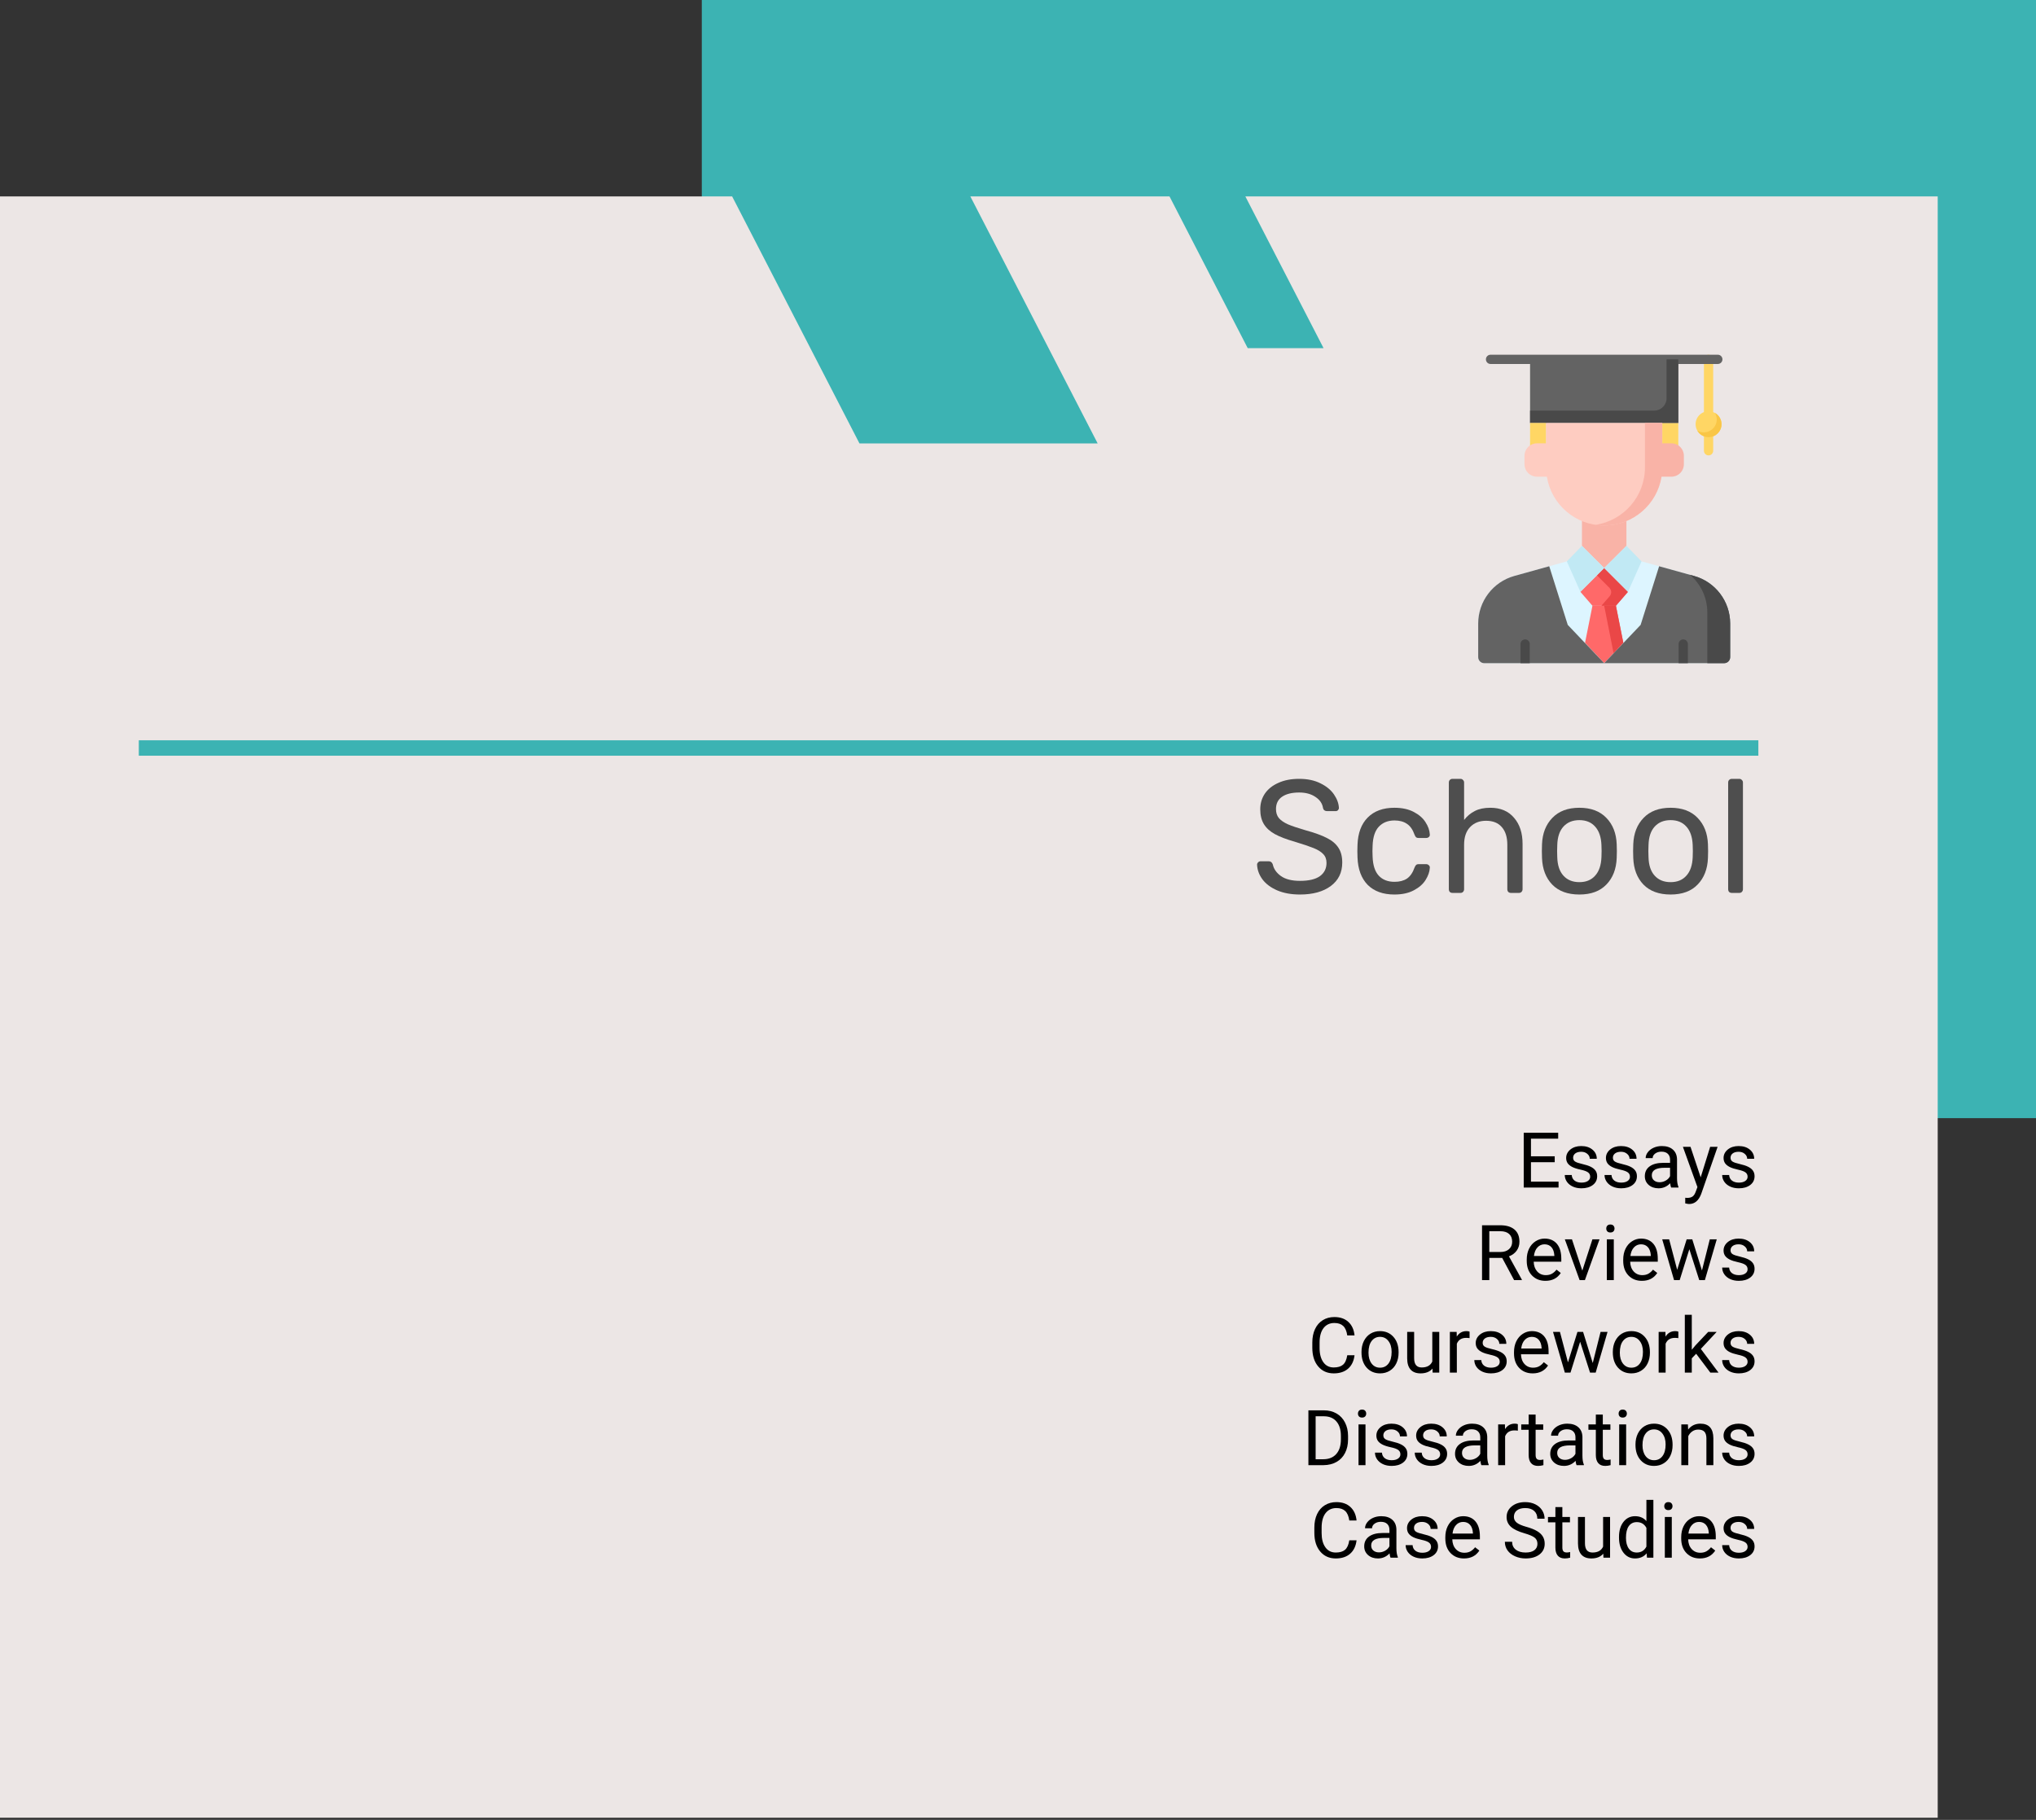 <svg width="264" height="236" viewBox="0 0 264 236" fill="none" xmlns="http://www.w3.org/2000/svg">
<rect x="0" y="0" width="264" height="236" fill="#333333" stroke="none"/>
<rect x="91" width="173" height="145" fill="#3CB3B3"/>
<path fill-rule="evenodd" clip-rule="evenodd" d="M94.933 25.47L111.445 57.506H142.332L125.82 25.47H151.645L161.788 45.15H171.623L161.479 25.47H251.255V235.72H0V25.47H94.933Z" fill="#ECE6E5"/>
<path d="M168.563 116C167.423 116 166.434 115.819 165.596 115.458C164.772 115.097 164.14 114.625 163.701 114.042C163.261 113.444 163.027 112.806 163 112.125C163 112.014 163.041 111.917 163.124 111.833C163.22 111.736 163.33 111.688 163.453 111.688H164.504C164.765 111.688 164.944 111.826 165.04 112.104C165.163 112.688 165.514 113.188 166.091 113.604C166.681 114.021 167.505 114.229 168.563 114.229C169.703 114.229 170.562 114.028 171.139 113.625C171.716 113.208 172.004 112.632 172.004 111.896C172.004 111.424 171.86 111.042 171.571 110.75C171.297 110.458 170.885 110.201 170.335 109.979C169.786 109.757 168.961 109.479 167.863 109.146C166.791 108.84 165.94 108.514 165.308 108.167C164.676 107.819 164.202 107.389 163.886 106.875C163.57 106.361 163.412 105.715 163.412 104.938C163.412 104.187 163.611 103.514 164.01 102.917C164.422 102.319 165.005 101.854 165.761 101.521C166.516 101.174 167.416 101 168.46 101C169.532 101 170.452 101.194 171.221 101.583C171.99 101.958 172.574 102.438 172.972 103.021C173.371 103.604 173.584 104.187 173.611 104.771C173.611 104.882 173.57 104.979 173.487 105.062C173.419 105.146 173.316 105.188 173.178 105.188H172.086C171.798 105.188 171.619 105.056 171.551 104.792C171.468 104.208 171.145 103.729 170.582 103.354C170.019 102.965 169.312 102.771 168.46 102.771C167.526 102.771 166.791 102.951 166.255 103.312C165.72 103.674 165.452 104.208 165.452 104.917C165.452 105.389 165.576 105.778 165.823 106.083C166.084 106.389 166.475 106.66 166.997 106.896C167.519 107.118 168.282 107.375 169.284 107.667C170.452 107.986 171.372 108.319 172.045 108.667C172.718 109 173.22 109.424 173.549 109.938C173.879 110.438 174.044 111.076 174.044 111.854C174.044 113.146 173.549 114.16 172.56 114.896C171.571 115.632 170.239 116 168.563 116Z" fill="#4E4E4E"/>
<path d="M180.803 116C179.334 116 178.18 115.583 177.342 114.75C176.518 113.903 176.078 112.722 176.023 111.208L176.003 110.375L176.023 109.542C176.078 108.028 176.518 106.854 177.342 106.021C178.18 105.174 179.334 104.75 180.803 104.75C181.792 104.75 182.63 104.931 183.317 105.292C184.004 105.653 184.512 106.097 184.842 106.625C185.185 107.153 185.371 107.681 185.398 108.208C185.412 108.347 185.371 108.458 185.275 108.542C185.178 108.625 185.062 108.667 184.924 108.667H183.935C183.798 108.667 183.695 108.639 183.626 108.583C183.557 108.528 183.489 108.417 183.42 108.25C183.187 107.583 182.857 107.111 182.431 106.833C182.005 106.542 181.47 106.396 180.824 106.396C179.972 106.396 179.292 106.667 178.784 107.208C178.29 107.736 178.022 108.549 177.981 109.646L177.96 110.396L177.981 111.104C178.022 112.215 178.29 113.035 178.784 113.562C179.279 114.09 179.959 114.354 180.824 114.354C181.47 114.354 182.005 114.215 182.431 113.938C182.857 113.646 183.187 113.167 183.42 112.5C183.489 112.333 183.557 112.222 183.626 112.167C183.695 112.097 183.798 112.062 183.935 112.062H184.924C185.062 112.062 185.178 112.111 185.275 112.208C185.371 112.292 185.412 112.403 185.398 112.542C185.371 113.056 185.185 113.583 184.842 114.125C184.512 114.653 184.004 115.097 183.317 115.458C182.644 115.819 181.806 116 180.803 116Z" fill="#4E4E4E"/>
<path d="M188.34 115.792C188.202 115.792 188.085 115.75 187.989 115.667C187.907 115.569 187.866 115.451 187.866 115.312V101.479C187.866 101.34 187.907 101.229 187.989 101.146C188.085 101.049 188.202 101 188.34 101H189.37C189.507 101 189.617 101.049 189.699 101.146C189.796 101.229 189.844 101.34 189.844 101.479V106.333C190.242 105.819 190.709 105.431 191.245 105.167C191.78 104.889 192.447 104.75 193.243 104.75C194.562 104.75 195.585 105.181 196.313 106.042C197.055 106.889 197.426 108.021 197.426 109.438V115.312C197.426 115.451 197.378 115.569 197.282 115.667C197.199 115.75 197.089 115.792 196.952 115.792H195.922C195.784 115.792 195.668 115.75 195.572 115.667C195.489 115.569 195.448 115.451 195.448 115.312V109.542C195.448 108.556 195.208 107.792 194.727 107.25C194.26 106.708 193.58 106.437 192.687 106.437C191.822 106.437 191.128 106.715 190.606 107.271C190.098 107.813 189.844 108.569 189.844 109.542V115.312C189.844 115.451 189.796 115.569 189.699 115.667C189.617 115.75 189.507 115.792 189.37 115.792H188.34Z" fill="#4E4E4E"/>
<path d="M204.789 116C203.278 116 202.104 115.569 201.266 114.708C200.442 113.847 200.002 112.701 199.947 111.271L199.927 110.375L199.947 109.479C200.002 108.062 200.449 106.924 201.287 106.063C202.125 105.188 203.292 104.75 204.789 104.75C206.287 104.75 207.454 105.188 208.292 106.063C209.13 106.924 209.576 108.062 209.631 109.479C209.645 109.632 209.652 109.931 209.652 110.375C209.652 110.819 209.645 111.118 209.631 111.271C209.576 112.701 209.13 113.847 208.292 114.708C207.468 115.569 206.3 116 204.789 116ZM204.789 114.396C205.655 114.396 206.335 114.118 206.829 113.562C207.337 113.007 207.612 112.208 207.653 111.167C207.667 111.028 207.674 110.764 207.674 110.375C207.674 109.986 207.667 109.722 207.653 109.583C207.612 108.542 207.337 107.743 206.829 107.188C206.335 106.632 205.655 106.354 204.789 106.354C203.924 106.354 203.237 106.632 202.729 107.188C202.221 107.743 201.953 108.542 201.925 109.583L201.905 110.375L201.925 111.167C201.953 112.208 202.221 113.007 202.729 113.562C203.237 114.118 203.924 114.396 204.789 114.396Z" fill="#4E4E4E"/>
<path d="M216.621 116C215.11 116 213.935 115.569 213.097 114.708C212.273 113.847 211.834 112.701 211.779 111.271L211.758 110.375L211.779 109.479C211.834 108.062 212.28 106.924 213.118 106.063C213.956 105.188 215.123 104.75 216.621 104.75C218.118 104.75 219.285 105.188 220.123 106.063C220.961 106.924 221.408 108.062 221.463 109.479C221.476 109.632 221.483 109.931 221.483 110.375C221.483 110.819 221.476 111.118 221.463 111.271C221.408 112.701 220.961 113.847 220.123 114.708C219.299 115.569 218.132 116 216.621 116ZM216.621 114.396C217.486 114.396 218.166 114.118 218.66 113.562C219.169 113.007 219.443 112.208 219.485 111.167C219.498 111.028 219.505 110.764 219.505 110.375C219.505 109.986 219.498 109.722 219.485 109.583C219.443 108.542 219.169 107.743 218.66 107.188C218.166 106.632 217.486 106.354 216.621 106.354C215.755 106.354 215.068 106.632 214.56 107.188C214.052 107.743 213.784 108.542 213.757 109.583L213.736 110.375L213.757 111.167C213.784 112.208 214.052 113.007 214.56 113.562C215.068 114.118 215.755 114.396 216.621 114.396Z" fill="#4E4E4E"/>
<path d="M224.558 115.792C224.42 115.792 224.304 115.75 224.207 115.667C224.125 115.569 224.084 115.451 224.084 115.312V101.479C224.084 101.34 224.125 101.229 224.207 101.146C224.304 101.049 224.42 101 224.558 101H225.526C225.663 101 225.773 101.049 225.856 101.146C225.952 101.229 226 101.34 226 101.479V115.312C226 115.451 225.952 115.569 225.856 115.667C225.773 115.75 225.663 115.792 225.526 115.792H224.558Z" fill="#4E4E4E"/>
<g clip-path="url(#clip0)">
<path d="M223.224 55.009C223.224 54.292 222.774 53.682 222.143 53.44V46.601C222.143 46.269 221.874 46 221.542 46C221.21 46 220.941 46.269 220.941 46.601V53.44C220.31 53.682 219.86 54.292 219.86 55.009C219.86 55.726 220.31 56.336 220.941 56.578V58.452C220.941 58.784 221.21 59.053 221.542 59.053C221.874 59.053 222.143 58.784 222.143 58.452V56.578C222.774 56.336 223.224 55.726 223.224 55.009Z" fill="#FFD664"/>
<path d="M222.378 53.551C222.52 53.798 222.603 54.083 222.603 54.388C222.603 55.317 221.85 56.07 220.921 56.07C220.616 56.07 220.331 55.988 220.084 55.846C220.375 56.35 220.918 56.691 221.542 56.691C222.471 56.691 223.224 55.938 223.224 55.009C223.224 54.385 222.883 53.842 222.378 53.551Z" fill="#F9C646"/>
<path d="M222.743 46H193.273C192.942 46 192.673 46.269 192.673 46.601C192.673 46.932 192.942 47.201 193.273 47.201H198.399V54.849H217.618V47.201H222.743C223.075 47.201 223.344 46.932 223.344 46.601C223.344 46.269 223.074 46 222.743 46Z" fill="#636363"/>
<path d="M203.204 72.787L196.364 74.687C193.591 75.457 191.672 77.982 191.672 80.859V85.219C191.672 85.65 192.022 86 192.453 86H223.563C223.995 86 224.345 85.65 224.345 85.219V80.859C224.345 77.982 222.426 75.457 219.653 74.687L212.813 72.787H203.204Z" fill="#DDF5FF"/>
<path d="M209.529 78.552L210.491 83.358L208.008 86L205.525 83.358L206.486 78.552H209.529Z" fill="#FF6969"/>
<path d="M210.491 83.358L209.53 78.552H208.008L209.227 84.703C209.859 84.03 210.491 83.358 210.491 83.358Z" fill="#EA4747"/>
<path d="M224.345 80.86V85.219C224.345 85.65 223.995 86 223.563 86H208.008L212.733 81.035L215.133 73.431L219.653 74.687C222.426 75.457 224.345 77.982 224.345 80.86Z" fill="#636363"/>
<path d="M219.653 74.687L219.135 74.543C220.527 75.732 221.381 77.494 221.381 79.414V86H223.563C223.995 86 224.345 85.65 224.345 85.219V80.859C224.345 77.981 222.426 75.457 219.653 74.687Z" fill="#494949"/>
<path d="M196.364 74.687L200.883 73.431L203.284 81.035L208.008 86H192.453C192.022 86 191.672 85.65 191.672 85.219V80.859C191.672 77.982 193.591 75.457 196.364 74.687Z" fill="#636363"/>
<path d="M210.891 70.785L208.008 73.667L205.125 70.785V66.22H210.891V70.785Z" fill="#F9B3A7"/>
<path d="M215.536 54.849H217.618V58.052H215.536V54.849Z" fill="#FFD664"/>
<path d="M216.096 46.601V51.646C216.096 52.53 215.379 53.247 214.495 53.247H198.398V54.849H217.618V46.601H216.096Z" fill="#494949"/>
<path d="M198.398 54.849H200.481V58.052H198.398V54.849Z" fill="#FFD664"/>
<path d="M208.008 54.849H200.481V57.491H199.28C198.395 57.491 197.678 58.209 197.678 59.093V60.214C197.678 61.099 198.395 61.816 199.28 61.816H200.577C201.152 65.402 204.26 68.142 208.008 68.142C212.166 68.142 215.536 64.772 215.536 60.615V54.849H208.008Z" fill="#FECCC1"/>
<path d="M216.737 57.491H215.536V54.849H213.294V60.615C213.294 64.391 210.513 67.518 206.887 68.059C207.253 68.114 207.627 68.142 208.008 68.142C211.757 68.142 214.865 65.402 215.44 61.816H216.737C217.622 61.816 218.339 61.099 218.339 60.214V59.093C218.339 58.209 217.622 57.491 216.737 57.491Z" fill="#F9B3A7"/>
<path d="M208.008 78.552H209.529L211.091 76.751L208.008 73.668L204.925 76.751L206.486 78.552H208.008Z" fill="#FF6969"/>
<path d="M208.008 73.668L207.067 74.609L208.682 76.223C208.979 76.521 208.996 76.997 208.721 77.314L207.648 78.552H209.53L211.091 76.751L208.008 73.668Z" fill="#EA4747"/>
<path d="M204.925 76.751L208.008 73.668L205.125 70.785L203.163 72.8L204.925 76.751Z" fill="#C1E9F4"/>
<path d="M211.091 76.751L208.008 73.668L210.891 70.785L212.853 72.8L211.091 76.751Z" fill="#C1E9F4"/>
<path d="M218.859 83.517V86H217.658V83.517C217.658 83.186 217.927 82.917 218.258 82.917C218.59 82.917 218.859 83.186 218.859 83.517Z" fill="#494949"/>
<path d="M197.157 86V83.517C197.157 83.186 197.426 82.917 197.758 82.917C198.089 82.917 198.358 83.186 198.358 83.517V86H197.157Z" fill="#494949"/>
</g>
<path d="M18 97H228" stroke="#3CB3B3" stroke-width="2"/>
<path d="M201.594 150.714H198.513V153.233H202.092V154H197.575V146.891H202.043V147.662H198.513V149.947H201.594V150.714Z" fill="black"/>
<path d="M206.193 152.599C206.193 152.354 206.101 152.166 205.915 152.032C205.733 151.896 205.412 151.778 204.953 151.681C204.497 151.583 204.134 151.466 203.864 151.329C203.597 151.192 203.399 151.03 203.269 150.841C203.142 150.652 203.078 150.427 203.078 150.167C203.078 149.734 203.26 149.368 203.625 149.068C203.993 148.769 204.462 148.619 205.031 148.619C205.63 148.619 206.115 148.774 206.486 149.083C206.861 149.392 207.048 149.788 207.048 150.27H206.14C206.14 150.022 206.034 149.809 205.822 149.63C205.614 149.451 205.35 149.361 205.031 149.361C204.702 149.361 204.445 149.433 204.26 149.576C204.074 149.719 203.981 149.907 203.981 150.138C203.981 150.356 204.068 150.52 204.24 150.631C204.413 150.742 204.724 150.847 205.173 150.948C205.625 151.049 205.992 151.17 206.271 151.31C206.551 151.45 206.758 151.619 206.892 151.817C207.028 152.013 207.097 152.252 207.097 152.535C207.097 153.007 206.908 153.386 206.53 153.673C206.153 153.956 205.663 154.098 205.061 154.098C204.637 154.098 204.263 154.023 203.938 153.873C203.612 153.723 203.356 153.515 203.171 153.248C202.989 152.978 202.897 152.687 202.897 152.374H203.801C203.817 152.677 203.938 152.918 204.162 153.097C204.39 153.272 204.689 153.36 205.061 153.36C205.402 153.36 205.676 153.292 205.881 153.155C206.089 153.015 206.193 152.83 206.193 152.599Z" fill="black"/>
<path d="M211.35 152.599C211.35 152.354 211.257 152.166 211.071 152.032C210.889 151.896 210.568 151.778 210.109 151.681C209.654 151.583 209.291 151.466 209.021 151.329C208.754 151.192 208.555 151.03 208.425 150.841C208.298 150.652 208.234 150.427 208.234 150.167C208.234 149.734 208.417 149.368 208.781 149.068C209.149 148.769 209.618 148.619 210.188 148.619C210.786 148.619 211.271 148.774 211.643 149.083C212.017 149.392 212.204 149.788 212.204 150.27H211.296C211.296 150.022 211.19 149.809 210.979 149.63C210.77 149.451 210.507 149.361 210.188 149.361C209.859 149.361 209.602 149.433 209.416 149.576C209.23 149.719 209.138 149.907 209.138 150.138C209.138 150.356 209.224 150.52 209.396 150.631C209.569 150.742 209.88 150.847 210.329 150.948C210.782 151.049 211.148 151.17 211.428 151.31C211.708 151.45 211.914 151.619 212.048 151.817C212.185 152.013 212.253 152.252 212.253 152.535C212.253 153.007 212.064 153.386 211.687 153.673C211.309 153.956 210.819 154.098 210.217 154.098C209.794 154.098 209.419 154.023 209.094 153.873C208.768 153.723 208.513 153.515 208.327 153.248C208.145 152.978 208.054 152.687 208.054 152.374H208.957C208.973 152.677 209.094 152.918 209.318 153.097C209.546 153.272 209.846 153.36 210.217 153.36C210.559 153.36 210.832 153.292 211.037 153.155C211.245 153.015 211.35 152.83 211.35 152.599Z" fill="black"/>
<path d="M216.691 154C216.639 153.896 216.597 153.71 216.564 153.443C216.145 153.88 215.643 154.098 215.061 154.098C214.54 154.098 214.112 153.951 213.776 153.658C213.444 153.362 213.278 152.988 213.278 152.535C213.278 151.985 213.487 151.559 213.903 151.256C214.323 150.95 214.912 150.797 215.671 150.797H216.55V150.382C216.55 150.066 216.455 149.815 216.267 149.63C216.078 149.441 215.799 149.347 215.432 149.347C215.109 149.347 214.839 149.428 214.621 149.591C214.403 149.754 214.294 149.951 214.294 150.182H213.386C213.386 149.918 213.479 149.664 213.664 149.42C213.853 149.173 214.107 148.977 214.426 148.834C214.748 148.691 215.101 148.619 215.485 148.619C216.094 148.619 216.571 148.772 216.916 149.078C217.261 149.381 217.44 149.799 217.453 150.333V152.765C217.453 153.25 217.515 153.635 217.639 153.922V154H216.691ZM215.192 153.312C215.476 153.312 215.744 153.238 215.998 153.092C216.252 152.945 216.436 152.755 216.55 152.521V151.437H215.842C214.735 151.437 214.182 151.76 214.182 152.408C214.182 152.691 214.276 152.913 214.465 153.072C214.654 153.232 214.896 153.312 215.192 153.312Z" fill="black"/>
<path d="M220.52 152.677L221.75 148.717H222.717L220.593 154.815C220.264 155.694 219.742 156.134 219.025 156.134L218.854 156.119L218.518 156.056V155.323L218.762 155.343C219.068 155.343 219.305 155.281 219.475 155.157C219.647 155.034 219.789 154.807 219.899 154.479L220.1 153.941L218.215 148.717H219.201L220.52 152.677Z" fill="black"/>
<path d="M226.604 152.599C226.604 152.354 226.511 152.166 226.325 152.032C226.143 151.896 225.822 151.778 225.363 151.681C224.908 151.583 224.545 151.466 224.274 151.329C224.007 151.192 223.809 151.03 223.679 150.841C223.552 150.652 223.488 150.427 223.488 150.167C223.488 149.734 223.671 149.368 224.035 149.068C224.403 148.769 224.872 148.619 225.441 148.619C226.04 148.619 226.525 148.774 226.896 149.083C227.271 149.392 227.458 149.788 227.458 150.27H226.55C226.55 150.022 226.444 149.809 226.232 149.63C226.024 149.451 225.76 149.361 225.441 149.361C225.113 149.361 224.855 149.433 224.67 149.576C224.484 149.719 224.392 149.907 224.392 150.138C224.392 150.356 224.478 150.52 224.65 150.631C224.823 150.742 225.134 150.847 225.583 150.948C226.035 151.049 226.402 151.17 226.682 151.31C226.962 151.45 227.168 151.619 227.302 151.817C227.438 152.013 227.507 152.252 227.507 152.535C227.507 153.007 227.318 153.386 226.94 153.673C226.563 153.956 226.073 154.098 225.471 154.098C225.048 154.098 224.673 154.023 224.348 153.873C224.022 153.723 223.767 153.515 223.581 153.248C223.399 152.978 223.308 152.687 223.308 152.374H224.211C224.227 152.677 224.348 152.918 224.572 153.097C224.8 153.272 225.1 153.36 225.471 153.36C225.812 153.36 226.086 153.292 226.291 153.155C226.499 153.015 226.604 152.83 226.604 152.599Z" fill="black"/>
<path d="M194.782 163.124H193.112V166H192.17V158.891H194.523C195.324 158.891 195.939 159.073 196.369 159.438C196.802 159.802 197.019 160.333 197.019 161.029C197.019 161.472 196.898 161.858 196.657 162.187C196.42 162.515 196.088 162.761 195.661 162.924L197.331 165.941V166H196.325L194.782 163.124ZM193.112 162.357H194.553C195.018 162.357 195.388 162.237 195.661 161.996C195.938 161.755 196.076 161.433 196.076 161.029C196.076 160.59 195.944 160.253 195.681 160.019C195.42 159.784 195.043 159.665 194.548 159.662H193.112V162.357Z" fill="black"/>
<path d="M200.388 166.098C199.672 166.098 199.089 165.863 198.64 165.395C198.19 164.923 197.966 164.293 197.966 163.505V163.339C197.966 162.815 198.065 162.348 198.264 161.938C198.465 161.524 198.745 161.202 199.104 160.971C199.465 160.736 199.855 160.619 200.275 160.619C200.962 160.619 201.496 160.845 201.877 161.298C202.258 161.75 202.448 162.398 202.448 163.241V163.617H198.869C198.882 164.138 199.034 164.56 199.323 164.882C199.616 165.201 199.987 165.36 200.437 165.36C200.756 165.36 201.026 165.295 201.247 165.165C201.468 165.035 201.662 164.862 201.828 164.647L202.38 165.077C201.937 165.757 201.273 166.098 200.388 166.098ZM200.275 161.361C199.911 161.361 199.605 161.495 199.357 161.762C199.11 162.025 198.957 162.396 198.898 162.875H201.545V162.807C201.519 162.348 201.395 161.993 201.174 161.742C200.952 161.488 200.653 161.361 200.275 161.361Z" fill="black"/>
<path d="M205.173 164.774L206.481 160.717H207.404L205.51 166H204.821L202.907 160.717H203.83L205.173 164.774Z" fill="black"/>
<path d="M209.255 166H208.352V160.717H209.255V166ZM208.278 159.315C208.278 159.169 208.322 159.045 208.41 158.944C208.501 158.843 208.635 158.793 208.811 158.793C208.986 158.793 209.12 158.843 209.211 158.944C209.302 159.045 209.348 159.169 209.348 159.315C209.348 159.462 209.302 159.584 209.211 159.682C209.12 159.779 208.986 159.828 208.811 159.828C208.635 159.828 208.501 159.779 208.41 159.682C208.322 159.584 208.278 159.462 208.278 159.315Z" fill="black"/>
<path d="M212.897 166.098C212.181 166.098 211.599 165.863 211.149 165.395C210.7 164.923 210.476 164.293 210.476 163.505V163.339C210.476 162.815 210.575 162.348 210.773 161.938C210.975 161.524 211.255 161.202 211.613 160.971C211.975 160.736 212.365 160.619 212.785 160.619C213.472 160.619 214.006 160.845 214.387 161.298C214.768 161.75 214.958 162.398 214.958 163.241V163.617H211.379C211.392 164.138 211.543 164.56 211.833 164.882C212.126 165.201 212.497 165.36 212.946 165.36C213.265 165.36 213.535 165.295 213.757 165.165C213.978 165.035 214.172 164.862 214.338 164.647L214.89 165.077C214.447 165.757 213.783 166.098 212.897 166.098ZM212.785 161.361C212.421 161.361 212.115 161.495 211.867 161.762C211.62 162.025 211.467 162.396 211.408 162.875H214.055V162.807C214.029 162.348 213.905 161.993 213.684 161.742C213.462 161.488 213.163 161.361 212.785 161.361Z" fill="black"/>
<path d="M220.686 164.755L221.701 160.717H222.604L221.066 166H220.334L219.05 161.996L217.8 166H217.067L215.534 160.717H216.433L217.473 164.672L218.703 160.717H219.431L220.686 164.755Z" fill="black"/>
<path d="M226.604 164.599C226.604 164.354 226.511 164.166 226.325 164.032C226.143 163.896 225.822 163.778 225.363 163.681C224.908 163.583 224.545 163.466 224.274 163.329C224.007 163.192 223.809 163.03 223.679 162.841C223.552 162.652 223.488 162.427 223.488 162.167C223.488 161.734 223.671 161.368 224.035 161.068C224.403 160.769 224.872 160.619 225.441 160.619C226.04 160.619 226.525 160.774 226.896 161.083C227.271 161.392 227.458 161.788 227.458 162.27H226.55C226.55 162.022 226.444 161.809 226.232 161.63C226.024 161.451 225.76 161.361 225.441 161.361C225.113 161.361 224.855 161.433 224.67 161.576C224.484 161.719 224.392 161.907 224.392 162.138C224.392 162.356 224.478 162.52 224.65 162.631C224.823 162.742 225.134 162.847 225.583 162.948C226.035 163.049 226.402 163.17 226.682 163.31C226.962 163.45 227.168 163.619 227.302 163.817C227.438 164.013 227.507 164.252 227.507 164.535C227.507 165.007 227.318 165.386 226.94 165.673C226.563 165.956 226.073 166.098 225.471 166.098C225.048 166.098 224.673 166.023 224.348 165.873C224.022 165.723 223.767 165.515 223.581 165.248C223.399 164.978 223.308 164.687 223.308 164.374H224.211C224.227 164.677 224.348 164.918 224.572 165.097C224.8 165.272 225.1 165.36 225.471 165.36C225.812 165.36 226.086 165.292 226.291 165.155C226.499 165.015 226.604 164.83 226.604 164.599Z" fill="black"/>
<path d="M175.637 175.744C175.549 176.496 175.271 177.077 174.802 177.487C174.336 177.894 173.716 178.098 172.941 178.098C172.102 178.098 171.428 177.797 170.92 177.194C170.415 176.592 170.163 175.786 170.163 174.777V174.094C170.163 173.433 170.28 172.852 170.515 172.351C170.752 171.849 171.088 171.465 171.521 171.198C171.953 170.928 172.455 170.793 173.024 170.793C173.78 170.793 174.385 171.005 174.841 171.428C175.297 171.848 175.562 172.43 175.637 173.176H174.694C174.613 172.609 174.436 172.199 174.162 171.945C173.892 171.691 173.513 171.564 173.024 171.564C172.425 171.564 171.955 171.786 171.613 172.229C171.275 172.671 171.105 173.301 171.105 174.118V174.807C171.105 175.578 171.267 176.192 171.589 176.647C171.911 177.103 172.362 177.331 172.941 177.331C173.462 177.331 173.861 177.214 174.138 176.979C174.418 176.742 174.603 176.33 174.694 175.744H175.637Z" fill="black"/>
<path d="M176.54 175.31C176.54 174.792 176.641 174.326 176.843 173.913C177.048 173.5 177.331 173.181 177.692 172.956C178.057 172.731 178.472 172.619 178.938 172.619C179.657 172.619 180.238 172.868 180.681 173.366C181.127 173.864 181.35 174.527 181.35 175.354V175.417C181.35 175.931 181.25 176.394 181.052 176.804C180.856 177.211 180.575 177.528 180.207 177.756C179.842 177.984 179.423 178.098 178.947 178.098C178.231 178.098 177.65 177.849 177.204 177.351C176.761 176.853 176.54 176.193 176.54 175.373V175.31ZM177.448 175.417C177.448 176.003 177.583 176.473 177.854 176.828C178.127 177.183 178.492 177.36 178.947 177.36C179.406 177.36 179.771 177.181 180.041 176.823C180.311 176.462 180.446 175.957 180.446 175.31C180.446 174.73 180.308 174.261 180.031 173.903C179.758 173.542 179.393 173.361 178.938 173.361C178.492 173.361 178.132 173.539 177.858 173.894C177.585 174.248 177.448 174.756 177.448 175.417Z" fill="black"/>
<path d="M185.744 177.478C185.393 177.891 184.877 178.098 184.196 178.098C183.633 178.098 183.203 177.935 182.907 177.609C182.614 177.281 182.466 176.796 182.463 176.154V172.717H183.366V176.13C183.366 176.931 183.692 177.331 184.343 177.331C185.033 177.331 185.492 177.074 185.72 176.56V172.717H186.623V178H185.764L185.744 177.478Z" fill="black"/>
<path d="M190.554 173.527C190.417 173.505 190.269 173.493 190.109 173.493C189.517 173.493 189.115 173.745 188.903 174.25V178H188V172.717H188.879L188.894 173.327C189.19 172.855 189.61 172.619 190.153 172.619C190.329 172.619 190.463 172.642 190.554 172.688V173.527Z" fill="black"/>
<path d="M194.465 176.599C194.465 176.354 194.372 176.166 194.187 176.032C194.004 175.896 193.684 175.778 193.225 175.681C192.769 175.583 192.406 175.466 192.136 175.329C191.869 175.192 191.67 175.03 191.54 174.841C191.413 174.652 191.35 174.427 191.35 174.167C191.35 173.734 191.532 173.368 191.896 173.068C192.264 172.769 192.733 172.619 193.303 172.619C193.902 172.619 194.387 172.774 194.758 173.083C195.132 173.392 195.319 173.788 195.319 174.27H194.411C194.411 174.022 194.305 173.809 194.094 173.63C193.885 173.451 193.622 173.361 193.303 173.361C192.974 173.361 192.717 173.433 192.531 173.576C192.346 173.719 192.253 173.907 192.253 174.138C192.253 174.356 192.339 174.52 192.512 174.631C192.684 174.742 192.995 174.847 193.444 174.948C193.897 175.049 194.263 175.17 194.543 175.31C194.823 175.45 195.03 175.619 195.163 175.817C195.3 176.013 195.368 176.252 195.368 176.535C195.368 177.007 195.179 177.386 194.802 177.673C194.424 177.956 193.934 178.098 193.332 178.098C192.909 178.098 192.535 178.023 192.209 177.873C191.883 177.723 191.628 177.515 191.442 177.248C191.26 176.978 191.169 176.687 191.169 176.374H192.072C192.089 176.677 192.209 176.918 192.434 177.097C192.661 177.272 192.961 177.36 193.332 177.36C193.674 177.36 193.947 177.292 194.152 177.155C194.361 177.015 194.465 176.83 194.465 176.599Z" fill="black"/>
<path d="M198.737 178.098C198.021 178.098 197.438 177.863 196.989 177.395C196.54 176.923 196.315 176.293 196.315 175.505V175.339C196.315 174.815 196.415 174.348 196.613 173.938C196.815 173.524 197.095 173.202 197.453 172.971C197.814 172.736 198.205 172.619 198.625 172.619C199.312 172.619 199.846 172.845 200.227 173.298C200.607 173.75 200.798 174.398 200.798 175.241V175.617H197.219C197.232 176.138 197.383 176.56 197.673 176.882C197.966 177.201 198.337 177.36 198.786 177.36C199.105 177.36 199.375 177.295 199.597 177.165C199.818 177.035 200.012 176.862 200.178 176.647L200.729 177.077C200.287 177.757 199.623 178.098 198.737 178.098ZM198.625 173.361C198.26 173.361 197.954 173.495 197.707 173.762C197.46 174.025 197.307 174.396 197.248 174.875H199.895V174.807C199.868 174.348 199.745 173.993 199.523 173.742C199.302 173.488 199.003 173.361 198.625 173.361Z" fill="black"/>
<path d="M206.525 176.755L207.541 172.717H208.444L206.906 178H206.174L204.89 173.996L203.64 178H202.907L201.374 172.717H202.272L203.312 176.672L204.543 172.717H205.271L206.525 176.755Z" fill="black"/>
<path d="M209.128 175.31C209.128 174.792 209.229 174.326 209.431 173.913C209.636 173.5 209.919 173.181 210.28 172.956C210.645 172.731 211.06 172.619 211.525 172.619C212.245 172.619 212.826 172.868 213.269 173.366C213.715 173.864 213.938 174.527 213.938 175.354V175.417C213.938 175.931 213.838 176.394 213.64 176.804C213.444 177.211 213.163 177.528 212.795 177.756C212.43 177.984 212.01 178.098 211.535 178.098C210.819 178.098 210.238 177.849 209.792 177.351C209.349 176.853 209.128 176.193 209.128 175.373V175.31ZM210.036 175.417C210.036 176.003 210.171 176.473 210.441 176.828C210.715 177.183 211.079 177.36 211.535 177.36C211.994 177.36 212.359 177.181 212.629 176.823C212.899 176.462 213.034 175.957 213.034 175.31C213.034 174.73 212.896 174.261 212.619 173.903C212.346 173.542 211.981 173.361 211.525 173.361C211.079 173.361 210.72 173.539 210.446 173.894C210.173 174.248 210.036 174.756 210.036 175.417Z" fill="black"/>
<path d="M217.624 173.527C217.487 173.505 217.339 173.493 217.18 173.493C216.587 173.493 216.185 173.745 215.974 174.25V178H215.07V172.717H215.949L215.964 173.327C216.26 172.855 216.68 172.619 217.224 172.619C217.399 172.619 217.533 172.642 217.624 172.688V173.527Z" fill="black"/>
<path d="M219.934 175.554L219.367 176.145V178H218.464V170.5H219.367V175.036L219.851 174.455L221.496 172.717H222.595L220.539 174.924L222.834 178H221.774L219.934 175.554Z" fill="black"/>
<path d="M226.604 176.599C226.604 176.354 226.511 176.166 226.325 176.032C226.143 175.896 225.822 175.778 225.363 175.681C224.908 175.583 224.545 175.466 224.274 175.329C224.007 175.192 223.809 175.03 223.679 174.841C223.552 174.652 223.488 174.427 223.488 174.167C223.488 173.734 223.671 173.368 224.035 173.068C224.403 172.769 224.872 172.619 225.441 172.619C226.04 172.619 226.525 172.774 226.896 173.083C227.271 173.392 227.458 173.788 227.458 174.27H226.55C226.55 174.022 226.444 173.809 226.232 173.63C226.024 173.451 225.76 173.361 225.441 173.361C225.113 173.361 224.855 173.433 224.67 173.576C224.484 173.719 224.392 173.907 224.392 174.138C224.392 174.356 224.478 174.52 224.65 174.631C224.823 174.742 225.134 174.847 225.583 174.948C226.035 175.049 226.402 175.17 226.682 175.31C226.962 175.45 227.168 175.619 227.302 175.817C227.438 176.013 227.507 176.252 227.507 176.535C227.507 177.007 227.318 177.386 226.94 177.673C226.563 177.956 226.073 178.098 225.471 178.098C225.048 178.098 224.673 178.023 224.348 177.873C224.022 177.723 223.767 177.515 223.581 177.248C223.399 176.978 223.308 176.687 223.308 176.374H224.211C224.227 176.677 224.348 176.918 224.572 177.097C224.8 177.272 225.1 177.36 225.471 177.36C225.812 177.36 226.086 177.292 226.291 177.155C226.499 177.015 226.604 176.83 226.604 176.599Z" fill="black"/>
<path d="M169.655 190V182.891H171.662C172.281 182.891 172.827 183.027 173.303 183.301C173.778 183.574 174.144 183.963 174.401 184.468C174.662 184.972 174.794 185.552 174.797 186.206V186.66C174.797 187.331 174.667 187.918 174.406 188.423C174.149 188.927 173.78 189.315 173.298 189.585C172.819 189.855 172.261 189.993 171.623 190H169.655ZM170.593 183.662V189.233H171.579C172.302 189.233 172.863 189.009 173.264 188.56C173.667 188.11 173.869 187.471 173.869 186.641V186.226C173.869 185.418 173.679 184.792 173.298 184.346C172.92 183.896 172.383 183.669 171.687 183.662H170.593Z" fill="black"/>
<path d="M177.058 190H176.154V184.717H177.058V190ZM176.081 183.315C176.081 183.169 176.125 183.045 176.213 182.944C176.304 182.843 176.438 182.793 176.613 182.793C176.789 182.793 176.923 182.843 177.014 182.944C177.105 183.045 177.15 183.169 177.15 183.315C177.15 183.462 177.105 183.584 177.014 183.682C176.923 183.779 176.789 183.828 176.613 183.828C176.438 183.828 176.304 183.779 176.213 183.682C176.125 183.584 176.081 183.462 176.081 183.315Z" fill="black"/>
<path d="M181.584 188.599C181.584 188.354 181.491 188.166 181.306 188.032C181.123 187.896 180.803 187.778 180.344 187.681C179.888 187.583 179.525 187.466 179.255 187.329C178.988 187.192 178.789 187.03 178.659 186.841C178.532 186.652 178.469 186.427 178.469 186.167C178.469 185.734 178.651 185.368 179.016 185.068C179.383 184.769 179.852 184.619 180.422 184.619C181.021 184.619 181.506 184.774 181.877 185.083C182.251 185.392 182.438 185.788 182.438 186.27H181.53C181.53 186.022 181.424 185.809 181.213 185.63C181.005 185.451 180.741 185.361 180.422 185.361C180.093 185.361 179.836 185.433 179.65 185.576C179.465 185.719 179.372 185.907 179.372 186.138C179.372 186.356 179.458 186.52 179.631 186.631C179.803 186.742 180.114 186.847 180.563 186.948C181.016 187.049 181.382 187.17 181.662 187.31C181.942 187.45 182.149 187.619 182.282 187.817C182.419 188.013 182.487 188.252 182.487 188.535C182.487 189.007 182.299 189.386 181.921 189.673C181.543 189.956 181.053 190.098 180.451 190.098C180.028 190.098 179.654 190.023 179.328 189.873C179.003 189.723 178.747 189.515 178.562 189.248C178.379 188.978 178.288 188.687 178.288 188.374H179.191C179.208 188.677 179.328 188.918 179.553 189.097C179.781 189.272 180.08 189.36 180.451 189.36C180.793 189.36 181.066 189.292 181.271 189.155C181.48 189.015 181.584 188.83 181.584 188.599Z" fill="black"/>
<path d="M186.74 188.599C186.74 188.354 186.647 188.166 186.462 188.032C186.28 187.896 185.959 187.778 185.5 187.681C185.044 187.583 184.681 187.466 184.411 187.329C184.144 187.192 183.946 187.03 183.815 186.841C183.688 186.652 183.625 186.427 183.625 186.167C183.625 185.734 183.807 185.368 184.172 185.068C184.54 184.769 185.008 184.619 185.578 184.619C186.177 184.619 186.662 184.774 187.033 185.083C187.408 185.392 187.595 185.788 187.595 186.27H186.687C186.687 186.022 186.581 185.809 186.369 185.63C186.161 185.451 185.897 185.361 185.578 185.361C185.249 185.361 184.992 185.433 184.807 185.576C184.621 185.719 184.528 185.907 184.528 186.138C184.528 186.356 184.615 186.52 184.787 186.631C184.96 186.742 185.271 186.847 185.72 186.948C186.172 187.049 186.538 187.17 186.818 187.31C187.098 187.45 187.305 187.619 187.438 187.817C187.575 188.013 187.644 188.252 187.644 188.535C187.644 189.007 187.455 189.386 187.077 189.673C186.7 189.956 186.21 190.098 185.607 190.098C185.184 190.098 184.81 190.023 184.484 189.873C184.159 189.723 183.903 189.515 183.718 189.248C183.535 188.978 183.444 188.687 183.444 188.374H184.348C184.364 188.677 184.484 188.918 184.709 189.097C184.937 189.272 185.236 189.36 185.607 189.36C185.949 189.36 186.223 189.292 186.428 189.155C186.636 189.015 186.74 188.83 186.74 188.599Z" fill="black"/>
<path d="M192.082 190C192.03 189.896 191.988 189.71 191.955 189.443C191.535 189.88 191.034 190.098 190.451 190.098C189.93 190.098 189.502 189.951 189.167 189.658C188.835 189.362 188.669 188.988 188.669 188.535C188.669 187.985 188.877 187.559 189.294 187.256C189.714 186.95 190.303 186.797 191.062 186.797H191.94V186.382C191.94 186.066 191.846 185.815 191.657 185.63C191.468 185.441 191.19 185.347 190.822 185.347C190.5 185.347 190.23 185.428 190.012 185.591C189.794 185.754 189.685 185.951 189.685 186.182H188.776C188.776 185.918 188.869 185.664 189.055 185.42C189.243 185.173 189.497 184.977 189.816 184.834C190.139 184.691 190.492 184.619 190.876 184.619C191.485 184.619 191.962 184.772 192.307 185.078C192.652 185.381 192.831 185.799 192.844 186.333V188.765C192.844 189.25 192.906 189.635 193.029 189.922V190H192.082ZM190.583 189.312C190.866 189.312 191.135 189.238 191.389 189.092C191.643 188.945 191.826 188.755 191.94 188.521V187.437H191.232C190.126 187.437 189.572 187.76 189.572 188.408C189.572 188.691 189.667 188.913 189.855 189.072C190.044 189.232 190.287 189.312 190.583 189.312Z" fill="black"/>
<path d="M196.813 185.527C196.677 185.505 196.529 185.493 196.369 185.493C195.777 185.493 195.375 185.745 195.163 186.25V190H194.26V184.717H195.139L195.153 185.327C195.45 184.855 195.869 184.619 196.413 184.619C196.589 184.619 196.722 184.642 196.813 184.688V185.527Z" fill="black"/>
<path d="M199.118 183.438V184.717H200.104V185.415H199.118V188.691C199.118 188.903 199.162 189.062 199.25 189.17C199.338 189.274 199.488 189.326 199.699 189.326C199.803 189.326 199.947 189.307 200.129 189.268V190C199.891 190.065 199.66 190.098 199.436 190.098C199.032 190.098 198.728 189.976 198.522 189.731C198.317 189.487 198.215 189.141 198.215 188.691V185.415H197.253V184.717H198.215V183.438H199.118Z" fill="black"/>
<path d="M204.426 190C204.374 189.896 204.331 189.71 204.299 189.443C203.879 189.88 203.378 190.098 202.795 190.098C202.274 190.098 201.846 189.951 201.511 189.658C201.179 189.362 201.013 188.988 201.013 188.535C201.013 187.985 201.221 187.559 201.638 187.256C202.058 186.95 202.647 186.797 203.405 186.797H204.284V186.382C204.284 186.066 204.19 185.815 204.001 185.63C203.812 185.441 203.534 185.347 203.166 185.347C202.844 185.347 202.574 185.428 202.355 185.591C202.137 185.754 202.028 185.951 202.028 186.182H201.12C201.12 185.918 201.213 185.664 201.398 185.42C201.587 185.173 201.841 184.977 202.16 184.834C202.482 184.691 202.836 184.619 203.22 184.619C203.828 184.619 204.305 184.772 204.65 185.078C204.995 185.381 205.174 185.799 205.188 186.333V188.765C205.188 189.25 205.249 189.635 205.373 189.922V190H204.426ZM202.927 189.312C203.21 189.312 203.479 189.238 203.732 189.092C203.986 188.945 204.17 188.755 204.284 188.521V187.437H203.576C202.469 187.437 201.916 187.76 201.916 188.408C201.916 188.691 202.01 188.913 202.199 189.072C202.388 189.232 202.631 189.312 202.927 189.312Z" fill="black"/>
<path d="M207.829 183.438V184.717H208.815V185.415H207.829V188.691C207.829 188.903 207.873 189.062 207.961 189.17C208.049 189.274 208.199 189.326 208.41 189.326C208.514 189.326 208.658 189.307 208.84 189.268V190C208.602 190.065 208.371 190.098 208.146 190.098C207.743 190.098 207.438 189.976 207.233 189.731C207.028 189.487 206.926 189.141 206.926 188.691V185.415H205.964V184.717H206.926V183.438H207.829Z" fill="black"/>
<path d="M210.856 190H209.953V184.717H210.856V190ZM209.88 183.315C209.88 183.169 209.924 183.045 210.012 182.944C210.103 182.843 210.236 182.793 210.412 182.793C210.588 182.793 210.721 182.843 210.812 182.944C210.904 183.045 210.949 183.169 210.949 183.315C210.949 183.462 210.904 183.584 210.812 183.682C210.721 183.779 210.588 183.828 210.412 183.828C210.236 183.828 210.103 183.779 210.012 183.682C209.924 183.584 209.88 183.462 209.88 183.315Z" fill="black"/>
<path d="M212.067 187.31C212.067 186.792 212.168 186.326 212.37 185.913C212.575 185.5 212.858 185.181 213.22 184.956C213.584 184.731 213.999 184.619 214.465 184.619C215.184 184.619 215.765 184.868 216.208 185.366C216.654 185.864 216.877 186.527 216.877 187.354V187.417C216.877 187.931 216.778 188.394 216.579 188.804C216.384 189.211 216.102 189.528 215.734 189.756C215.37 189.984 214.95 190.098 214.475 190.098C213.758 190.098 213.177 189.849 212.731 189.351C212.289 188.853 212.067 188.193 212.067 187.373V187.31ZM212.976 187.417C212.976 188.003 213.111 188.473 213.381 188.828C213.654 189.183 214.019 189.36 214.475 189.36C214.934 189.36 215.298 189.181 215.568 188.823C215.839 188.462 215.974 187.957 215.974 187.31C215.974 186.73 215.835 186.261 215.559 185.903C215.285 185.542 214.921 185.361 214.465 185.361C214.019 185.361 213.659 185.539 213.386 185.894C213.112 186.248 212.976 186.756 212.976 187.417Z" fill="black"/>
<path d="M218.864 184.717L218.894 185.381C219.297 184.873 219.825 184.619 220.476 184.619C221.592 184.619 222.155 185.249 222.165 186.509V190H221.262V186.504C221.258 186.123 221.171 185.841 220.998 185.659C220.829 185.477 220.563 185.386 220.202 185.386C219.909 185.386 219.652 185.464 219.431 185.62C219.209 185.776 219.037 185.981 218.913 186.235V190H218.01V184.717H218.864Z" fill="black"/>
<path d="M226.604 188.599C226.604 188.354 226.511 188.166 226.325 188.032C226.143 187.896 225.822 187.778 225.363 187.681C224.908 187.583 224.545 187.466 224.274 187.329C224.007 187.192 223.809 187.03 223.679 186.841C223.552 186.652 223.488 186.427 223.488 186.167C223.488 185.734 223.671 185.368 224.035 185.068C224.403 184.769 224.872 184.619 225.441 184.619C226.04 184.619 226.525 184.774 226.896 185.083C227.271 185.392 227.458 185.788 227.458 186.27H226.55C226.55 186.022 226.444 185.809 226.232 185.63C226.024 185.451 225.76 185.361 225.441 185.361C225.113 185.361 224.855 185.433 224.67 185.576C224.484 185.719 224.392 185.907 224.392 186.138C224.392 186.356 224.478 186.52 224.65 186.631C224.823 186.742 225.134 186.847 225.583 186.948C226.035 187.049 226.402 187.17 226.682 187.31C226.962 187.45 227.168 187.619 227.302 187.817C227.438 188.013 227.507 188.252 227.507 188.535C227.507 189.007 227.318 189.386 226.94 189.673C226.563 189.956 226.073 190.098 225.471 190.098C225.048 190.098 224.673 190.023 224.348 189.873C224.022 189.723 223.767 189.515 223.581 189.248C223.399 188.978 223.308 188.687 223.308 188.374H224.211C224.227 188.677 224.348 188.918 224.572 189.097C224.8 189.272 225.1 189.36 225.471 189.36C225.812 189.36 226.086 189.292 226.291 189.155C226.499 189.015 226.604 188.83 226.604 188.599Z" fill="black"/>
<path d="M175.9 199.744C175.812 200.496 175.534 201.077 175.065 201.487C174.6 201.894 173.98 202.098 173.205 202.098C172.365 202.098 171.691 201.797 171.184 201.194C170.679 200.592 170.427 199.786 170.427 198.777V198.094C170.427 197.433 170.544 196.852 170.778 196.351C171.016 195.849 171.351 195.465 171.784 195.198C172.217 194.928 172.718 194.793 173.288 194.793C174.043 194.793 174.649 195.005 175.104 195.428C175.56 195.848 175.826 196.43 175.9 197.176H174.958C174.877 196.609 174.699 196.199 174.426 195.945C174.156 195.691 173.776 195.564 173.288 195.564C172.689 195.564 172.219 195.786 171.877 196.229C171.538 196.671 171.369 197.301 171.369 198.118V198.807C171.369 199.578 171.53 200.192 171.853 200.647C172.175 201.103 172.626 201.331 173.205 201.331C173.726 201.331 174.125 201.214 174.401 200.979C174.681 200.742 174.867 200.33 174.958 199.744H175.9Z" fill="black"/>
<path d="M180.305 202C180.253 201.896 180.21 201.71 180.178 201.443C179.758 201.88 179.257 202.098 178.674 202.098C178.153 202.098 177.725 201.951 177.39 201.658C177.058 201.362 176.892 200.988 176.892 200.535C176.892 199.985 177.1 199.559 177.517 199.256C177.937 198.95 178.526 198.797 179.284 198.797H180.163V198.382C180.163 198.066 180.069 197.815 179.88 197.63C179.691 197.441 179.413 197.347 179.045 197.347C178.723 197.347 178.452 197.428 178.234 197.591C178.016 197.754 177.907 197.951 177.907 198.182H176.999C176.999 197.918 177.092 197.664 177.277 197.42C177.466 197.173 177.72 196.977 178.039 196.834C178.361 196.691 178.715 196.619 179.099 196.619C179.707 196.619 180.184 196.772 180.529 197.078C180.874 197.381 181.053 197.799 181.066 198.333V200.765C181.066 201.25 181.128 201.635 181.252 201.922V202H180.305ZM178.806 201.312C179.089 201.312 179.357 201.238 179.611 201.092C179.865 200.945 180.049 200.755 180.163 200.521V199.437H179.455C178.348 199.437 177.795 199.76 177.795 200.408C177.795 200.691 177.889 200.913 178.078 201.072C178.267 201.232 178.509 201.312 178.806 201.312Z" fill="black"/>
<path d="M185.559 200.599C185.559 200.354 185.466 200.166 185.28 200.032C185.098 199.896 184.777 199.778 184.318 199.681C183.863 199.583 183.5 199.466 183.229 199.329C182.963 199.192 182.764 199.03 182.634 198.841C182.507 198.652 182.443 198.427 182.443 198.167C182.443 197.734 182.626 197.368 182.99 197.068C183.358 196.769 183.827 196.619 184.396 196.619C184.995 196.619 185.48 196.774 185.852 197.083C186.226 197.392 186.413 197.788 186.413 198.27H185.505C185.505 198.022 185.399 197.809 185.188 197.63C184.979 197.451 184.715 197.361 184.396 197.361C184.068 197.361 183.811 197.433 183.625 197.576C183.439 197.719 183.347 197.907 183.347 198.138C183.347 198.356 183.433 198.52 183.605 198.631C183.778 198.742 184.089 198.847 184.538 198.948C184.991 199.049 185.357 199.17 185.637 199.31C185.917 199.45 186.123 199.619 186.257 199.817C186.394 200.013 186.462 200.252 186.462 200.535C186.462 201.007 186.273 201.386 185.896 201.673C185.518 201.956 185.028 202.098 184.426 202.098C184.003 202.098 183.628 202.023 183.303 201.873C182.977 201.723 182.722 201.515 182.536 201.248C182.354 200.978 182.263 200.687 182.263 200.374H183.166C183.182 200.677 183.303 200.918 183.527 201.097C183.755 201.272 184.055 201.36 184.426 201.36C184.768 201.36 185.041 201.292 185.246 201.155C185.454 201.015 185.559 200.83 185.559 200.599Z" fill="black"/>
<path d="M189.831 202.098C189.115 202.098 188.532 201.863 188.083 201.395C187.634 200.923 187.409 200.293 187.409 199.505V199.339C187.409 198.815 187.508 198.348 187.707 197.938C187.909 197.524 188.189 197.202 188.547 196.971C188.908 196.736 189.299 196.619 189.719 196.619C190.406 196.619 190.939 196.845 191.32 197.298C191.701 197.75 191.892 198.398 191.892 199.241V199.617H188.312C188.326 200.138 188.477 200.56 188.767 200.882C189.06 201.201 189.431 201.36 189.88 201.36C190.199 201.36 190.469 201.295 190.69 201.165C190.912 201.035 191.105 200.862 191.271 200.647L191.823 201.077C191.381 201.757 190.716 202.098 189.831 202.098ZM189.719 197.361C189.354 197.361 189.048 197.495 188.801 197.762C188.553 198.025 188.4 198.396 188.342 198.875H190.988V198.807C190.962 198.348 190.839 197.993 190.617 197.742C190.396 197.488 190.096 197.361 189.719 197.361Z" fill="black"/>
<path d="M197.658 198.831C196.854 198.6 196.268 198.317 195.9 197.981C195.536 197.643 195.354 197.226 195.354 196.731C195.354 196.172 195.576 195.709 196.022 195.345C196.472 194.977 197.054 194.793 197.771 194.793C198.259 194.793 198.693 194.887 199.074 195.076C199.458 195.265 199.755 195.525 199.963 195.857C200.174 196.189 200.28 196.552 200.28 196.946H199.338C199.338 196.517 199.201 196.18 198.928 195.936C198.654 195.688 198.269 195.564 197.771 195.564C197.308 195.564 196.947 195.667 196.687 195.872C196.429 196.074 196.301 196.355 196.301 196.717C196.301 197.007 196.423 197.252 196.667 197.454C196.914 197.653 197.333 197.835 197.922 198.001C198.514 198.167 198.977 198.351 199.309 198.553C199.644 198.751 199.891 198.984 200.051 199.251C200.214 199.518 200.295 199.832 200.295 200.193C200.295 200.77 200.07 201.232 199.621 201.58C199.172 201.925 198.571 202.098 197.819 202.098C197.331 202.098 196.875 202.005 196.452 201.819C196.029 201.631 195.702 201.373 195.471 201.048C195.243 200.722 195.129 200.353 195.129 199.939H196.071C196.071 200.369 196.229 200.709 196.545 200.96C196.864 201.207 197.289 201.331 197.819 201.331C198.314 201.331 198.693 201.23 198.957 201.028C199.221 200.826 199.353 200.551 199.353 200.203C199.353 199.855 199.23 199.586 198.986 199.397C198.742 199.205 198.299 199.017 197.658 198.831Z" fill="black"/>
<path d="M202.585 195.438V196.717H203.571V197.415H202.585V200.691C202.585 200.903 202.629 201.062 202.717 201.17C202.805 201.274 202.954 201.326 203.166 201.326C203.27 201.326 203.413 201.307 203.596 201.268V202C203.358 202.065 203.127 202.098 202.902 202.098C202.499 202.098 202.194 201.976 201.989 201.731C201.784 201.487 201.682 201.141 201.682 200.691V197.415H200.72V196.717H201.682V195.438H202.585Z" fill="black"/>
<path d="M207.893 201.478C207.541 201.891 207.025 202.098 206.345 202.098C205.782 202.098 205.352 201.935 205.056 201.609C204.763 201.281 204.615 200.796 204.611 200.154V196.717H205.515V200.13C205.515 200.931 205.84 201.331 206.491 201.331C207.181 201.331 207.64 201.074 207.868 200.56V196.717H208.771V202H207.912L207.893 201.478Z" fill="black"/>
<path d="M209.929 199.314C209.929 198.504 210.121 197.853 210.505 197.361C210.889 196.867 211.392 196.619 212.014 196.619C212.632 196.619 213.122 196.831 213.483 197.254V194.5H214.387V202H213.557L213.513 201.434C213.151 201.876 212.648 202.098 212.004 202.098C211.392 202.098 210.892 201.847 210.505 201.346C210.121 200.844 209.929 200.19 209.929 199.383V199.314ZM210.832 199.417C210.832 200.016 210.956 200.485 211.203 200.823C211.451 201.162 211.792 201.331 212.229 201.331C212.801 201.331 213.22 201.074 213.483 200.56V198.133C213.213 197.635 212.798 197.386 212.238 197.386C211.796 197.386 211.451 197.557 211.203 197.898C210.956 198.24 210.832 198.746 210.832 199.417Z" fill="black"/>
<path d="M216.774 202H215.871V196.717H216.774V202ZM215.798 195.315C215.798 195.169 215.842 195.045 215.93 194.944C216.021 194.843 216.154 194.793 216.33 194.793C216.506 194.793 216.639 194.843 216.73 194.944C216.822 195.045 216.867 195.169 216.867 195.315C216.867 195.462 216.822 195.584 216.73 195.682C216.639 195.779 216.506 195.828 216.33 195.828C216.154 195.828 216.021 195.779 215.93 195.682C215.842 195.584 215.798 195.462 215.798 195.315Z" fill="black"/>
<path d="M220.417 202.098C219.701 202.098 219.118 201.863 218.669 201.395C218.22 200.923 217.995 200.293 217.995 199.505V199.339C217.995 198.815 218.094 198.348 218.293 197.938C218.495 197.524 218.775 197.202 219.133 196.971C219.494 196.736 219.885 196.619 220.305 196.619C220.992 196.619 221.525 196.845 221.906 197.298C222.287 197.75 222.478 198.398 222.478 199.241V199.617H218.898C218.911 200.138 219.063 200.56 219.353 200.882C219.646 201.201 220.017 201.36 220.466 201.36C220.785 201.36 221.055 201.295 221.276 201.165C221.498 201.035 221.691 200.862 221.857 200.647L222.409 201.077C221.966 201.757 221.302 202.098 220.417 202.098ZM220.305 197.361C219.94 197.361 219.634 197.495 219.387 197.762C219.139 198.025 218.986 198.396 218.928 198.875H221.574V198.807C221.548 198.348 221.424 197.993 221.203 197.742C220.982 197.488 220.682 197.361 220.305 197.361Z" fill="black"/>
<path d="M226.604 200.599C226.604 200.354 226.511 200.166 226.325 200.032C226.143 199.896 225.822 199.778 225.363 199.681C224.908 199.583 224.545 199.466 224.274 199.329C224.007 199.192 223.809 199.03 223.679 198.841C223.552 198.652 223.488 198.427 223.488 198.167C223.488 197.734 223.671 197.368 224.035 197.068C224.403 196.769 224.872 196.619 225.441 196.619C226.04 196.619 226.525 196.774 226.896 197.083C227.271 197.392 227.458 197.788 227.458 198.27H226.55C226.55 198.022 226.444 197.809 226.232 197.63C226.024 197.451 225.76 197.361 225.441 197.361C225.113 197.361 224.855 197.433 224.67 197.576C224.484 197.719 224.392 197.907 224.392 198.138C224.392 198.356 224.478 198.52 224.65 198.631C224.823 198.742 225.134 198.847 225.583 198.948C226.035 199.049 226.402 199.17 226.682 199.31C226.962 199.45 227.168 199.619 227.302 199.817C227.438 200.013 227.507 200.252 227.507 200.535C227.507 201.007 227.318 201.386 226.94 201.673C226.563 201.956 226.073 202.098 225.471 202.098C225.048 202.098 224.673 202.023 224.348 201.873C224.022 201.723 223.767 201.515 223.581 201.248C223.399 200.978 223.308 200.687 223.308 200.374H224.211C224.227 200.677 224.348 200.918 224.572 201.097C224.8 201.272 225.1 201.36 225.471 201.36C225.812 201.36 226.086 201.292 226.291 201.155C226.499 201.015 226.604 200.83 226.604 200.599Z" fill="black"/>
<defs>
<clipPath id="clip0">
<rect width="40" height="40" fill="white" transform="translate(188 46)"/>
</clipPath>
</defs>
</svg>
